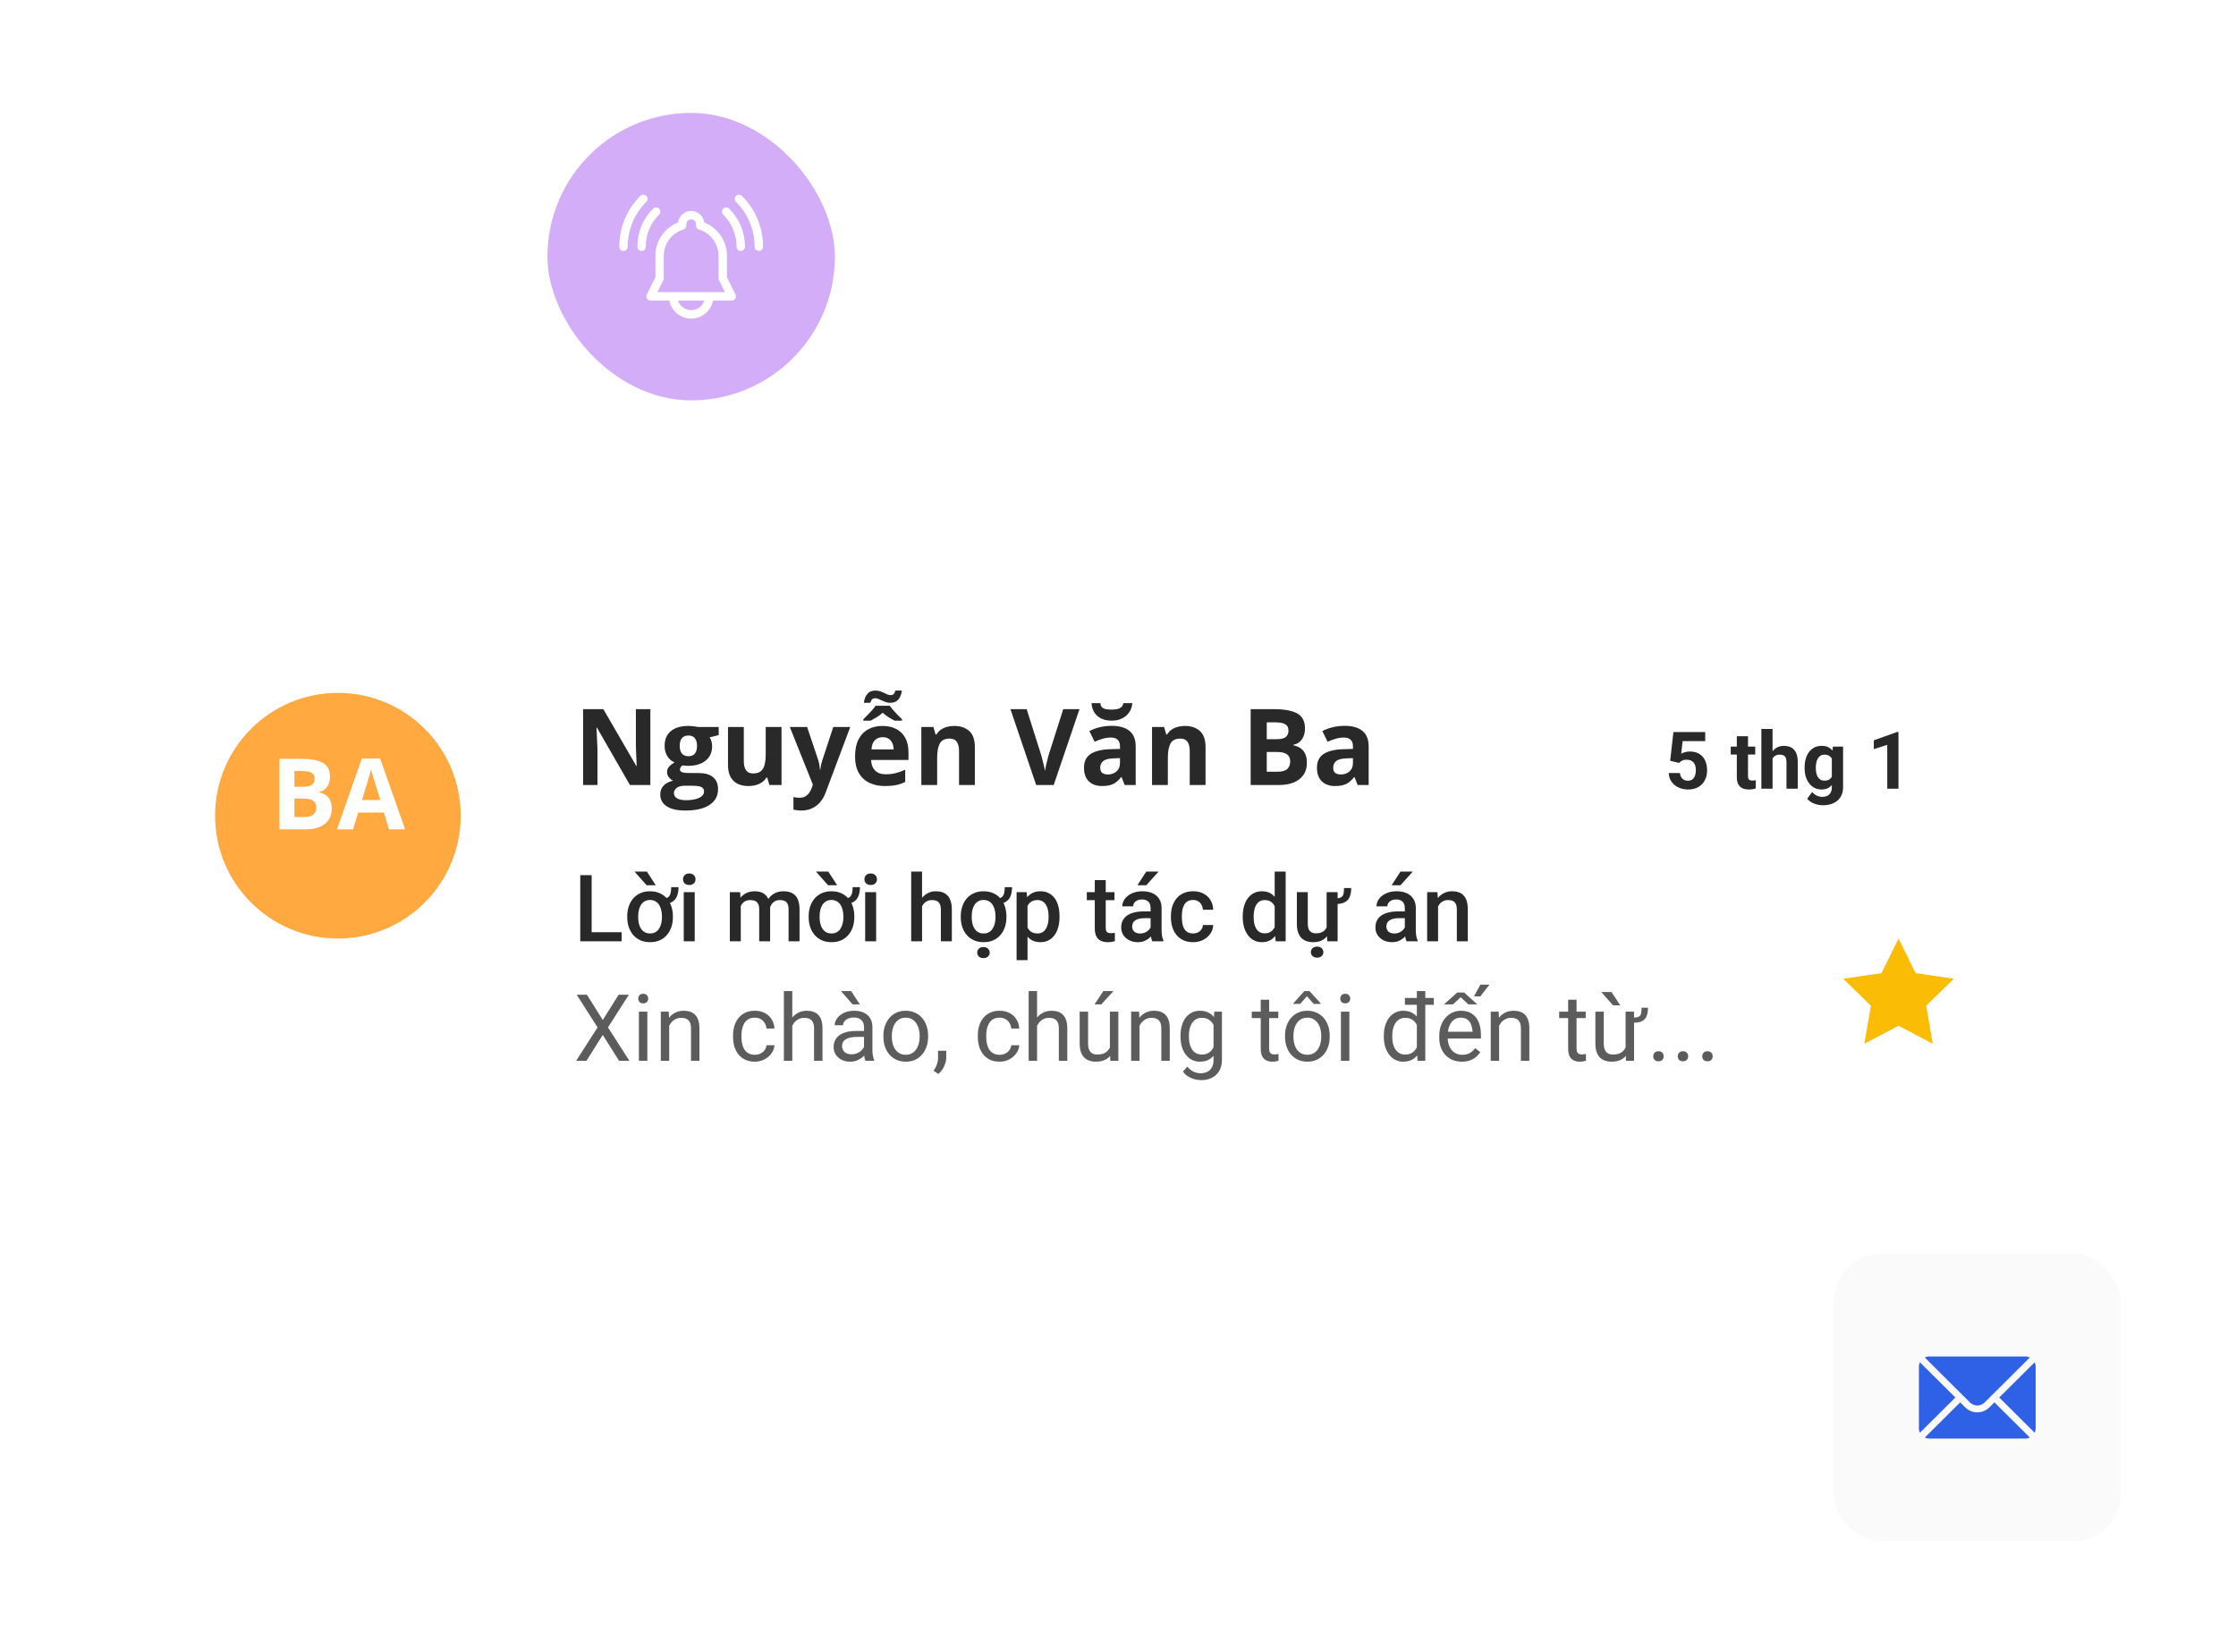<svg width="226" height="167" viewBox="0 0 226 167" fill="none" xmlns="http://www.w3.org/2000/svg">
<g filter="url(#filter0_d_467_46052)">
<rect x="11" y="49.546" width="203.378" height="60.832" rx="7.544" fill="white" shape-rendering="crispEdges"/>
<path d="M65.734 70.262H63.669L60.335 64.464H60.287C60.301 64.705 60.314 64.948 60.324 65.193C60.335 65.438 60.345 65.682 60.356 65.927C60.366 66.168 60.377 66.411 60.387 66.655V70.262H58.935V62.598H60.985L64.313 68.338H64.35C64.343 68.1 64.334 67.865 64.324 67.63C64.313 67.396 64.303 67.162 64.292 66.928C64.285 66.694 64.278 66.46 64.271 66.225V62.598H65.734V70.262ZM69.257 72.841C68.439 72.841 67.813 72.698 67.38 72.411C66.95 72.128 66.735 71.73 66.735 71.216C66.735 70.863 66.845 70.568 67.065 70.33C67.285 70.092 67.609 69.923 68.035 69.822C67.871 69.752 67.728 69.638 67.605 69.481C67.483 69.32 67.422 69.15 67.422 68.972C67.422 68.749 67.486 68.563 67.616 68.417C67.745 68.266 67.932 68.12 68.177 67.976C67.869 67.844 67.624 67.63 67.443 67.337C67.264 67.043 67.175 66.697 67.175 66.299C67.175 65.873 67.268 65.511 67.453 65.214C67.642 64.913 67.915 64.684 68.271 64.527C68.631 64.37 69.068 64.291 69.582 64.291C69.69 64.291 69.816 64.298 69.959 64.312C70.102 64.326 70.233 64.342 70.352 64.359C70.474 64.377 70.556 64.391 70.598 64.401H72.643V65.214L71.725 65.45C71.809 65.579 71.872 65.717 71.914 65.864C71.956 66.011 71.977 66.166 71.977 66.33C71.977 66.959 71.757 67.45 71.317 67.803C70.88 68.153 70.272 68.328 69.492 68.328C69.307 68.317 69.132 68.303 68.968 68.286C68.888 68.349 68.827 68.415 68.785 68.485C68.743 68.555 68.722 68.628 68.722 68.705C68.722 68.782 68.753 68.847 68.816 68.899C68.883 68.948 68.98 68.986 69.11 69.014C69.243 69.039 69.407 69.051 69.603 69.051H70.598C71.241 69.051 71.731 69.189 72.066 69.465C72.405 69.741 72.575 70.147 72.575 70.681C72.575 71.366 72.288 71.897 71.715 72.275C71.145 72.652 70.326 72.841 69.257 72.841ZM69.325 71.798C69.706 71.798 70.032 71.761 70.305 71.688C70.581 71.618 70.792 71.516 70.939 71.384C71.086 71.254 71.159 71.099 71.159 70.917C71.159 70.77 71.116 70.653 71.028 70.566C70.944 70.482 70.815 70.423 70.64 70.388C70.469 70.353 70.249 70.335 69.98 70.335H69.152C68.956 70.335 68.779 70.367 68.622 70.43C68.468 70.493 68.346 70.58 68.255 70.692C68.164 70.807 68.119 70.94 68.119 71.09C68.119 71.31 68.224 71.483 68.433 71.609C68.647 71.735 68.944 71.798 69.325 71.798ZM69.582 67.353C69.882 67.353 70.102 67.26 70.242 67.075C70.382 66.889 70.452 66.638 70.452 66.32C70.452 65.967 70.378 65.703 70.231 65.528C70.088 65.35 69.871 65.261 69.582 65.261C69.288 65.261 69.068 65.35 68.921 65.528C68.774 65.703 68.701 65.967 68.701 66.32C68.701 66.638 68.772 66.889 68.916 67.075C69.062 67.26 69.284 67.353 69.582 67.353ZM78.991 64.401V70.262H77.764L77.549 69.512H77.465C77.34 69.711 77.182 69.874 76.994 70C76.805 70.126 76.597 70.218 76.37 70.278C76.143 70.337 75.907 70.367 75.662 70.367C75.243 70.367 74.878 70.293 74.567 70.147C74.256 69.996 74.013 69.764 73.838 69.449C73.667 69.135 73.581 68.726 73.581 68.223V64.401H75.18V67.824C75.18 68.244 75.255 68.56 75.405 68.773C75.556 68.986 75.795 69.093 76.124 69.093C76.448 69.093 76.704 69.019 76.889 68.873C77.074 68.722 77.203 68.504 77.277 68.218C77.354 67.927 77.392 67.574 77.392 67.159V64.401H78.991ZM79.83 64.401H81.58L82.686 67.698C82.721 67.803 82.751 67.91 82.776 68.018C82.8 68.127 82.821 68.238 82.838 68.354C82.856 68.469 82.87 68.59 82.88 68.716H82.912C82.933 68.527 82.961 68.35 82.996 68.186C83.034 68.022 83.081 67.859 83.137 67.698L84.222 64.401H85.936L83.457 71.011C83.307 71.417 83.111 71.754 82.87 72.023C82.629 72.296 82.351 72.5 82.036 72.636C81.725 72.773 81.383 72.841 81.009 72.841C80.827 72.841 80.67 72.83 80.537 72.809C80.404 72.792 80.291 72.773 80.197 72.752V71.483C80.27 71.501 80.362 71.516 80.474 71.53C80.586 71.544 80.703 71.551 80.826 71.551C81.049 71.551 81.241 71.504 81.402 71.41C81.563 71.316 81.698 71.188 81.806 71.027C81.914 70.87 82 70.697 82.063 70.508L82.157 70.22L79.83 64.401ZM89.197 64.291C89.739 64.291 90.205 64.396 90.597 64.606C90.988 64.812 91.29 65.112 91.504 65.507C91.717 65.902 91.823 66.385 91.823 66.954V67.73H88.044C88.061 68.181 88.196 68.535 88.447 68.794C88.703 69.049 89.055 69.177 89.506 69.177C89.88 69.177 90.223 69.138 90.534 69.061C90.845 68.984 91.165 68.869 91.493 68.716V69.953C91.203 70.096 90.899 70.201 90.581 70.267C90.266 70.334 89.884 70.367 89.433 70.367C88.846 70.367 88.325 70.258 87.871 70.042C87.42 69.825 87.065 69.495 86.807 69.051C86.552 68.607 86.424 68.048 86.424 67.374C86.424 66.689 86.539 66.119 86.77 65.665C87.004 65.207 87.329 64.864 87.745 64.637C88.161 64.406 88.645 64.291 89.197 64.291ZM89.207 65.429C88.897 65.429 88.638 65.528 88.432 65.728C88.229 65.927 88.112 66.24 88.081 66.666H90.324C90.32 66.428 90.277 66.217 90.193 66.032C90.113 65.846 89.99 65.7 89.826 65.591C89.665 65.483 89.459 65.429 89.207 65.429ZM89.936 62.252C90.048 62.413 90.172 62.572 90.308 62.729C90.448 62.886 90.591 63.04 90.738 63.19C90.888 63.337 91.033 63.479 91.173 63.615V63.757H90.429C90.216 63.648 90.006 63.531 89.8 63.405C89.597 63.276 89.403 63.127 89.218 62.96C89.029 63.127 88.83 63.276 88.62 63.405C88.414 63.531 88.208 63.648 88.002 63.757H87.263V63.615C87.392 63.486 87.53 63.348 87.677 63.201C87.827 63.051 87.974 62.895 88.117 62.734C88.26 62.574 88.388 62.413 88.5 62.252H89.936ZM91.152 60.716C91.128 60.947 91.07 61.157 90.979 61.345C90.892 61.53 90.766 61.679 90.602 61.791C90.438 61.899 90.23 61.953 89.978 61.953C89.824 61.953 89.677 61.931 89.538 61.885C89.398 61.836 89.265 61.782 89.139 61.723C89.017 61.663 88.9 61.611 88.788 61.565C88.68 61.517 88.577 61.492 88.479 61.492C88.329 61.492 88.217 61.529 88.143 61.602C88.073 61.672 88.016 61.789 87.97 61.953H87.315C87.35 61.604 87.462 61.31 87.651 61.073C87.843 60.835 88.119 60.716 88.479 60.716C88.65 60.716 88.807 60.741 88.951 60.79C89.094 60.835 89.225 60.887 89.344 60.947C89.466 61.006 89.581 61.06 89.69 61.109C89.798 61.155 89.905 61.178 90.01 61.178C90.156 61.178 90.265 61.139 90.335 61.062C90.408 60.982 90.462 60.866 90.497 60.716H91.152ZM96.452 64.291C97.078 64.291 97.581 64.463 97.962 64.805C98.343 65.144 98.533 65.689 98.533 66.44V70.262H96.934V66.839C96.934 66.419 96.857 66.103 96.704 65.89C96.553 65.677 96.316 65.57 95.991 65.57C95.501 65.57 95.168 65.736 94.989 66.068C94.811 66.4 94.722 66.879 94.722 67.505V70.262H93.123V64.401H94.345L94.56 65.151H94.649C94.775 64.948 94.93 64.784 95.115 64.658C95.304 64.532 95.512 64.44 95.739 64.38C95.97 64.321 96.207 64.291 96.452 64.291ZM109.106 62.598L106.501 70.262H104.729L102.129 62.598H103.77L105.211 67.159C105.236 67.236 105.276 67.38 105.332 67.594C105.388 67.803 105.444 68.027 105.5 68.265C105.559 68.499 105.599 68.693 105.62 68.847C105.641 68.693 105.678 68.499 105.73 68.265C105.786 68.031 105.84 67.809 105.893 67.599C105.949 67.386 105.989 67.239 106.013 67.159L107.465 62.598H109.106ZM112.351 64.281C113.137 64.281 113.74 64.452 114.159 64.794C114.579 65.137 114.788 65.658 114.788 66.357V70.262H113.672L113.363 69.465H113.321C113.153 69.675 112.982 69.846 112.807 69.979C112.632 70.112 112.431 70.209 112.204 70.272C111.977 70.335 111.701 70.367 111.376 70.367C111.03 70.367 110.719 70.3 110.443 70.168C110.17 70.035 109.955 69.832 109.798 69.559C109.641 69.283 109.562 68.934 109.562 68.511C109.562 67.889 109.781 67.431 110.217 67.138C110.654 66.841 111.309 66.676 112.183 66.645L113.2 66.613V66.357C113.2 66.049 113.12 65.824 112.959 65.68C112.798 65.537 112.575 65.465 112.288 65.465C112.005 65.465 111.727 65.506 111.454 65.586C111.182 65.666 110.909 65.768 110.637 65.89L110.107 64.81C110.418 64.646 110.766 64.517 111.15 64.422C111.538 64.328 111.938 64.281 112.351 64.281ZM113.2 67.546L112.582 67.567C112.064 67.581 111.704 67.674 111.502 67.845C111.302 68.016 111.203 68.242 111.203 68.522C111.203 68.766 111.275 68.941 111.418 69.046C111.561 69.147 111.748 69.198 111.979 69.198C112.321 69.198 112.609 69.096 112.844 68.894C113.081 68.691 113.2 68.403 113.2 68.029V67.546ZM114.448 61.985C114.423 62.331 114.32 62.638 114.138 62.907C113.96 63.173 113.719 63.381 113.415 63.531C113.114 63.681 112.765 63.757 112.367 63.757C111.752 63.757 111.264 63.596 110.904 63.274C110.548 62.953 110.355 62.523 110.327 61.985H111.219C111.236 62.184 111.297 62.331 111.402 62.425C111.51 62.516 111.648 62.575 111.816 62.603C111.987 62.628 112.174 62.64 112.377 62.64C112.545 62.64 112.714 62.624 112.886 62.593C113.057 62.561 113.202 62.498 113.321 62.404C113.443 62.31 113.515 62.17 113.536 61.985H114.448ZM119.768 64.291C120.394 64.291 120.897 64.463 121.278 64.805C121.659 65.144 121.849 65.689 121.849 66.44V70.262H120.251V66.839C120.251 66.419 120.174 66.103 120.02 65.89C119.87 65.677 119.632 65.57 119.307 65.57C118.818 65.57 118.484 65.736 118.306 66.068C118.128 66.4 118.038 66.879 118.038 67.505V70.262H116.44V64.401H117.661L117.876 65.151H117.965C118.091 64.948 118.246 64.784 118.432 64.658C118.62 64.532 118.828 64.44 119.055 64.38C119.286 64.321 119.524 64.291 119.768 64.291ZM126.41 62.598H128.795C129.815 62.598 130.588 62.741 131.112 63.028C131.636 63.315 131.898 63.818 131.898 64.538C131.898 64.828 131.851 65.09 131.757 65.324C131.666 65.558 131.533 65.75 131.358 65.9C131.184 66.051 130.97 66.149 130.719 66.194V66.246C130.974 66.299 131.205 66.39 131.411 66.519C131.617 66.645 131.781 66.83 131.903 67.075C132.029 67.316 132.092 67.637 132.092 68.039C132.092 68.504 131.979 68.902 131.751 69.234C131.524 69.566 131.199 69.822 130.776 70C130.357 70.174 129.857 70.262 129.277 70.262H126.41V62.598ZM128.035 65.633H128.978C129.45 65.633 129.777 65.56 129.959 65.413C130.14 65.263 130.231 65.043 130.231 64.752C130.231 64.459 130.123 64.249 129.906 64.124C129.693 63.994 129.354 63.929 128.889 63.929H128.035V65.633ZM128.035 66.923V68.92H129.094C129.583 68.92 129.924 68.826 130.116 68.637C130.308 68.448 130.404 68.195 130.404 67.877C130.404 67.688 130.362 67.522 130.278 67.379C130.195 67.236 130.053 67.124 129.854 67.043C129.658 66.963 129.387 66.923 129.041 66.923H128.035ZM135.898 64.281C136.684 64.281 137.287 64.452 137.706 64.794C138.126 65.137 138.335 65.658 138.335 66.357V70.262H137.219L136.91 69.465H136.868C136.7 69.675 136.529 69.846 136.354 69.979C136.179 70.112 135.978 70.209 135.751 70.272C135.524 70.335 135.248 70.367 134.923 70.367C134.577 70.367 134.266 70.3 133.99 70.168C133.717 70.035 133.502 69.832 133.345 69.559C133.188 69.283 133.109 68.934 133.109 68.511C133.109 67.889 133.328 67.431 133.764 67.138C134.201 66.841 134.856 66.676 135.73 66.645L136.747 66.613V66.357C136.747 66.049 136.667 65.824 136.506 65.68C136.345 65.537 136.122 65.465 135.835 65.465C135.552 65.465 135.274 65.506 135.002 65.586C134.729 65.666 134.456 65.768 134.184 65.89L133.654 64.81C133.965 64.646 134.313 64.517 134.697 64.422C135.085 64.328 135.486 64.281 135.898 64.281ZM136.747 67.546L136.129 67.567C135.611 67.581 135.251 67.674 135.049 67.845C134.849 68.016 134.75 68.242 134.75 68.522C134.75 68.766 134.822 68.941 134.965 69.046C135.108 69.147 135.295 69.198 135.526 69.198C135.868 69.198 136.156 69.096 136.391 68.894C136.628 68.691 136.747 68.403 136.747 68.029V67.546Z" fill="#292929"/>
<path d="M62.832 85.143V86.055H59.48V85.143H62.832ZM59.801 79.377V86.055H58.649V79.377H59.801ZM67.841 80.588H68.58C68.58 80.94 68.528 81.242 68.424 81.496C68.323 81.75 68.158 81.944 67.928 82.079C67.702 82.213 67.401 82.281 67.025 82.281V81.735C67.254 81.735 67.427 81.687 67.543 81.593C67.659 81.498 67.737 81.365 67.777 81.194C67.82 81.022 67.841 80.82 67.841 80.588ZM63.397 83.629V83.523C63.397 83.166 63.449 82.834 63.553 82.528C63.657 82.219 63.806 81.952 64.002 81.725C64.201 81.496 64.442 81.319 64.727 81.194C65.014 81.065 65.338 81.001 65.699 81.001C66.063 81.001 66.389 81.065 66.676 81.194C66.963 81.319 67.205 81.496 67.401 81.725C67.6 81.952 67.751 82.219 67.855 82.528C67.959 82.834 68.011 83.166 68.011 83.523V83.629C68.011 83.987 67.959 84.319 67.855 84.624C67.751 84.93 67.6 85.198 67.401 85.427C67.205 85.653 66.965 85.831 66.681 85.959C66.396 86.085 66.072 86.147 65.708 86.147C65.344 86.147 65.019 86.085 64.731 85.959C64.447 85.831 64.205 85.653 64.007 85.427C63.808 85.198 63.657 84.93 63.553 84.624C63.449 84.319 63.397 83.987 63.397 83.629ZM64.502 83.523V83.629C64.502 83.852 64.525 84.063 64.571 84.262C64.617 84.461 64.689 84.635 64.786 84.785C64.887 84.935 65.013 85.052 65.162 85.138C65.315 85.224 65.497 85.266 65.708 85.266C65.916 85.266 66.095 85.224 66.245 85.138C66.395 85.052 66.517 84.935 66.612 84.785C66.71 84.635 66.783 84.461 66.832 84.262C66.881 84.063 66.905 83.852 66.905 83.629V83.523C66.905 83.303 66.881 83.095 66.832 82.9C66.786 82.701 66.714 82.525 66.617 82.372C66.519 82.219 66.393 82.1 66.24 82.014C66.091 81.926 65.91 81.882 65.699 81.882C65.491 81.882 65.312 81.926 65.162 82.014C65.013 82.1 64.887 82.219 64.786 82.372C64.689 82.525 64.617 82.701 64.571 82.9C64.525 83.095 64.502 83.303 64.502 83.523ZM65.383 79.01L66.277 80.391H65.355L64.13 79.01H65.383ZM70.217 81.093V86.055H69.107V81.093H70.217ZM69.034 79.79C69.034 79.622 69.089 79.483 69.199 79.373C69.312 79.259 69.468 79.203 69.667 79.203C69.862 79.203 70.017 79.259 70.13 79.373C70.243 79.483 70.3 79.622 70.3 79.79C70.3 79.955 70.243 80.093 70.13 80.203C70.017 80.313 69.862 80.368 69.667 80.368C69.468 80.368 69.312 80.313 69.199 80.203C69.089 80.093 69.034 79.955 69.034 79.79ZM74.873 82.102V86.055H73.767V81.093H74.808L74.873 82.102ZM74.694 83.391L74.318 83.386C74.318 83.043 74.36 82.727 74.446 82.436C74.532 82.146 74.657 81.894 74.822 81.68C74.987 81.463 75.192 81.296 75.437 81.18C75.684 81.06 75.97 81.001 76.294 81.001C76.521 81.001 76.727 81.034 76.914 81.102C77.103 81.166 77.267 81.268 77.404 81.409C77.545 81.55 77.652 81.73 77.726 81.95C77.802 82.17 77.84 82.436 77.84 82.748V86.055H76.735V82.845C76.735 82.603 76.698 82.413 76.625 82.276C76.554 82.138 76.452 82.04 76.317 81.982C76.186 81.921 76.028 81.891 75.845 81.891C75.637 81.891 75.46 81.93 75.313 82.01C75.169 82.089 75.052 82.198 74.96 82.336C74.868 82.473 74.801 82.632 74.758 82.813C74.715 82.993 74.694 83.186 74.694 83.391ZM77.771 83.097L77.253 83.212C77.253 82.912 77.294 82.629 77.377 82.363C77.463 82.094 77.586 81.859 77.749 81.657C77.914 81.452 78.117 81.291 78.359 81.175C78.6 81.059 78.877 81.001 79.189 81.001C79.442 81.001 79.669 81.036 79.868 81.106C80.069 81.174 80.241 81.281 80.381 81.427C80.522 81.574 80.629 81.765 80.702 82.001C80.776 82.233 80.812 82.514 80.812 82.845V86.055H79.703V82.84C79.703 82.589 79.666 82.395 79.592 82.258C79.522 82.12 79.421 82.025 79.29 81.973C79.158 81.918 79.001 81.891 78.817 81.891C78.646 81.891 78.495 81.923 78.363 81.987C78.235 82.048 78.126 82.135 78.037 82.248C77.949 82.359 77.882 82.485 77.836 82.629C77.793 82.773 77.771 82.929 77.771 83.097ZM86.179 80.588H86.917C86.917 80.94 86.865 81.242 86.761 81.496C86.66 81.75 86.495 81.944 86.266 82.079C86.04 82.213 85.739 82.281 85.362 82.281V81.735C85.592 81.735 85.765 81.687 85.881 81.593C85.997 81.498 86.075 81.365 86.115 81.194C86.157 81.022 86.179 80.82 86.179 80.588ZM81.734 83.629V83.523C81.734 83.166 81.786 82.834 81.89 82.528C81.994 82.219 82.144 81.952 82.34 81.725C82.539 81.496 82.78 81.319 83.064 81.194C83.352 81.065 83.676 81.001 84.037 81.001C84.401 81.001 84.727 81.065 85.014 81.194C85.301 81.319 85.543 81.496 85.739 81.725C85.937 81.952 86.089 82.219 86.193 82.528C86.297 82.834 86.349 83.166 86.349 83.523V83.629C86.349 83.987 86.297 84.319 86.193 84.624C86.089 84.93 85.937 85.198 85.739 85.427C85.543 85.653 85.303 85.831 85.019 85.959C84.734 86.085 84.41 86.147 84.046 86.147C83.682 86.147 83.357 86.085 83.069 85.959C82.785 85.831 82.543 85.653 82.344 85.427C82.146 85.198 81.994 84.93 81.89 84.624C81.786 84.319 81.734 83.987 81.734 83.629ZM82.84 83.523V83.629C82.84 83.852 82.863 84.063 82.909 84.262C82.954 84.461 83.026 84.635 83.124 84.785C83.225 84.935 83.35 85.052 83.5 85.138C83.653 85.224 83.835 85.266 84.046 85.266C84.254 85.266 84.433 85.224 84.583 85.138C84.733 85.052 84.855 84.935 84.95 84.785C85.047 84.635 85.121 84.461 85.17 84.262C85.219 84.063 85.243 83.852 85.243 83.629V83.523C85.243 83.303 85.219 83.095 85.17 82.9C85.124 82.701 85.052 82.525 84.954 82.372C84.856 82.219 84.731 82.1 84.578 82.014C84.428 81.926 84.248 81.882 84.037 81.882C83.829 81.882 83.65 81.926 83.5 82.014C83.35 82.1 83.225 82.219 83.124 82.372C83.026 82.525 82.954 82.701 82.909 82.9C82.863 83.095 82.84 83.303 82.84 83.523ZM83.72 79.01L84.615 80.391H83.693L82.468 79.01H83.72ZM88.555 81.093V86.055H87.445V81.093H88.555ZM87.371 79.79C87.371 79.622 87.427 79.483 87.537 79.373C87.65 79.259 87.806 79.203 88.004 79.203C88.2 79.203 88.355 79.259 88.468 79.373C88.581 79.483 88.637 79.622 88.637 79.79C88.637 79.955 88.581 80.093 88.468 80.203C88.355 80.313 88.2 80.368 88.004 80.368C87.806 80.368 87.65 80.313 87.537 80.203C87.427 80.093 87.371 79.955 87.371 79.79ZM93.197 79.01V86.055H92.096V79.01H93.197ZM93.004 83.391L92.646 83.386C92.649 83.043 92.697 82.727 92.788 82.436C92.883 82.146 93.015 81.894 93.183 81.68C93.354 81.463 93.559 81.296 93.797 81.18C94.036 81.06 94.3 81.001 94.591 81.001C94.836 81.001 95.056 81.034 95.251 81.102C95.45 81.169 95.621 81.278 95.765 81.427C95.909 81.574 96.017 81.767 96.091 82.005C96.167 82.241 96.206 82.528 96.206 82.868V86.055H95.096V82.858C95.096 82.62 95.06 82.43 94.99 82.29C94.923 82.149 94.823 82.048 94.692 81.987C94.56 81.923 94.4 81.891 94.21 81.891C94.012 81.891 93.836 81.93 93.683 82.01C93.533 82.089 93.408 82.198 93.307 82.336C93.206 82.473 93.129 82.632 93.077 82.813C93.028 82.993 93.004 83.186 93.004 83.391ZM101.554 80.588H102.292C102.292 80.94 102.24 81.242 102.136 81.496C102.035 81.75 101.87 81.944 101.641 82.079C101.415 82.213 101.113 82.281 100.737 82.281V81.735C100.967 81.735 101.139 81.687 101.256 81.593C101.372 81.498 101.45 81.365 101.489 81.194C101.532 81.022 101.554 80.82 101.554 80.588ZM97.109 83.629V83.523C97.109 83.166 97.161 82.834 97.265 82.528C97.369 82.219 97.519 81.952 97.715 81.725C97.913 81.496 98.155 81.319 98.439 81.194C98.727 81.065 99.051 81.001 99.412 81.001C99.776 81.001 100.101 81.065 100.389 81.194C100.676 81.319 100.918 81.496 101.113 81.725C101.312 81.952 101.463 82.219 101.567 82.528C101.671 82.834 101.723 83.166 101.723 83.523V83.629C101.723 83.987 101.671 84.319 101.567 84.624C101.463 84.93 101.312 85.198 101.113 85.427C100.918 85.653 100.678 85.831 100.393 85.959C100.109 86.085 99.785 86.147 99.421 86.147C99.057 86.147 98.731 86.085 98.444 85.959C98.159 85.831 97.918 85.653 97.719 85.427C97.52 85.198 97.369 84.93 97.265 84.624C97.161 84.319 97.109 83.987 97.109 83.629ZM98.215 83.523V83.629C98.215 83.852 98.237 84.063 98.283 84.262C98.329 84.461 98.401 84.635 98.499 84.785C98.6 84.935 98.725 85.052 98.875 85.138C99.028 85.224 99.21 85.266 99.421 85.266C99.629 85.266 99.808 85.224 99.957 85.138C100.107 85.052 100.23 84.935 100.324 84.785C100.422 84.635 100.496 84.461 100.545 84.262C100.594 84.063 100.618 83.852 100.618 83.629V83.523C100.618 83.303 100.594 83.095 100.545 82.9C100.499 82.701 100.427 82.525 100.329 82.372C100.231 82.219 100.106 82.1 99.953 82.014C99.803 81.926 99.623 81.882 99.412 81.882C99.204 81.882 99.025 81.926 98.875 82.014C98.725 82.1 98.6 82.219 98.499 82.372C98.401 82.525 98.329 82.701 98.283 82.9C98.237 83.095 98.215 83.303 98.215 83.523ZM98.769 87.202C98.769 87.043 98.825 86.91 98.935 86.803C99.048 86.696 99.202 86.642 99.398 86.642C99.594 86.642 99.748 86.696 99.861 86.803C99.974 86.91 100.031 87.043 100.031 87.202C100.031 87.358 99.974 87.49 99.861 87.597C99.748 87.704 99.594 87.757 99.398 87.757C99.202 87.757 99.048 87.704 98.935 87.597C98.825 87.49 98.769 87.358 98.769 87.202ZM103.856 82.047V87.963H102.751V81.093H103.769L103.856 82.047ZM107.09 83.528V83.624C107.09 83.985 107.047 84.32 106.961 84.629C106.879 84.935 106.755 85.202 106.59 85.432C106.428 85.658 106.228 85.834 105.989 85.959C105.751 86.085 105.475 86.147 105.163 86.147C104.855 86.147 104.584 86.091 104.352 85.977C104.122 85.861 103.928 85.698 103.769 85.487C103.61 85.276 103.482 85.028 103.384 84.744C103.289 84.456 103.222 84.141 103.182 83.799V83.427C103.222 83.063 103.289 82.733 103.384 82.436C103.482 82.14 103.61 81.885 103.769 81.671C103.928 81.456 104.122 81.291 104.352 81.175C104.581 81.059 104.848 81.001 105.154 81.001C105.466 81.001 105.743 81.062 105.984 81.184C106.226 81.303 106.429 81.475 106.595 81.698C106.76 81.918 106.883 82.184 106.966 82.496C107.049 82.805 107.09 83.149 107.09 83.528ZM105.984 83.624V83.528C105.984 83.299 105.963 83.086 105.92 82.891C105.877 82.692 105.81 82.517 105.718 82.368C105.627 82.218 105.509 82.102 105.365 82.019C105.225 81.933 105.055 81.891 104.856 81.891C104.66 81.891 104.492 81.924 104.352 81.992C104.211 82.056 104.093 82.146 103.998 82.262C103.904 82.378 103.83 82.514 103.778 82.67C103.726 82.823 103.69 82.99 103.668 83.17V84.06C103.705 84.28 103.768 84.482 103.856 84.666C103.945 84.849 104.07 84.996 104.232 85.106C104.397 85.213 104.608 85.266 104.865 85.266C105.064 85.266 105.234 85.224 105.374 85.138C105.515 85.052 105.63 84.935 105.718 84.785C105.81 84.632 105.877 84.456 105.92 84.257C105.963 84.059 105.984 83.848 105.984 83.624ZM112.644 81.093V81.9H109.847V81.093H112.644ZM110.654 79.877H111.759V84.684C111.759 84.837 111.781 84.955 111.823 85.037C111.869 85.117 111.932 85.17 112.011 85.198C112.091 85.225 112.184 85.239 112.291 85.239C112.368 85.239 112.441 85.234 112.511 85.225C112.582 85.216 112.638 85.207 112.681 85.198L112.686 86.042C112.594 86.069 112.487 86.094 112.365 86.115C112.245 86.136 112.108 86.147 111.952 86.147C111.698 86.147 111.473 86.103 111.278 86.014C111.082 85.922 110.929 85.774 110.819 85.569C110.709 85.364 110.654 85.092 110.654 84.753V79.877ZM116.295 85.06V82.693C116.295 82.516 116.263 82.363 116.199 82.235C116.135 82.106 116.037 82.007 115.906 81.936C115.777 81.866 115.615 81.831 115.419 81.831C115.239 81.831 115.083 81.862 114.952 81.923C114.82 81.984 114.718 82.067 114.644 82.17C114.571 82.274 114.534 82.392 114.534 82.524H113.433C113.433 82.328 113.481 82.138 113.576 81.955C113.67 81.771 113.808 81.608 113.988 81.464C114.169 81.32 114.384 81.207 114.635 81.125C114.886 81.042 115.167 81.001 115.479 81.001C115.852 81.001 116.182 81.064 116.47 81.189C116.76 81.314 116.988 81.504 117.153 81.758C117.321 82.008 117.405 82.323 117.405 82.703V84.909C117.405 85.135 117.421 85.338 117.451 85.519C117.485 85.696 117.532 85.85 117.594 85.982V86.055H116.461C116.409 85.936 116.367 85.785 116.337 85.601C116.309 85.415 116.295 85.234 116.295 85.06ZM116.456 83.037L116.465 83.721H115.672C115.467 83.721 115.286 83.741 115.13 83.78C114.974 83.817 114.845 83.872 114.741 83.945C114.637 84.019 114.559 84.108 114.507 84.212C114.455 84.316 114.429 84.433 114.429 84.565C114.429 84.696 114.459 84.817 114.52 84.927C114.582 85.034 114.67 85.118 114.786 85.179C114.906 85.24 115.049 85.271 115.218 85.271C115.444 85.271 115.641 85.225 115.809 85.133C115.981 85.039 116.115 84.924 116.213 84.79C116.311 84.652 116.363 84.522 116.369 84.4L116.727 84.89C116.69 85.016 116.627 85.15 116.539 85.294C116.45 85.438 116.334 85.575 116.19 85.707C116.049 85.835 115.88 85.941 115.681 86.023C115.485 86.106 115.259 86.147 115.002 86.147C114.678 86.147 114.389 86.083 114.135 85.954C113.881 85.823 113.683 85.647 113.539 85.427C113.395 85.204 113.323 84.951 113.323 84.67C113.323 84.407 113.372 84.175 113.47 83.973C113.571 83.768 113.718 83.597 113.91 83.459C114.106 83.322 114.345 83.218 114.626 83.147C114.907 83.074 115.228 83.037 115.589 83.037H116.456ZM114.965 80.391L115.86 79.01H117.107L115.86 80.391H114.965ZM120.589 85.266C120.769 85.266 120.931 85.231 121.075 85.161C121.222 85.088 121.339 84.987 121.428 84.858C121.52 84.73 121.57 84.582 121.579 84.413H122.621C122.614 84.734 122.52 85.026 122.336 85.289C122.153 85.552 121.91 85.762 121.607 85.918C121.304 86.071 120.969 86.147 120.602 86.147C120.223 86.147 119.893 86.083 119.612 85.954C119.33 85.823 119.096 85.643 118.91 85.413C118.723 85.184 118.583 84.919 118.488 84.62C118.396 84.32 118.35 83.999 118.35 83.656V83.496C118.35 83.153 118.396 82.832 118.488 82.533C118.583 82.23 118.723 81.964 118.91 81.735C119.096 81.505 119.33 81.326 119.612 81.198C119.893 81.067 120.222 81.001 120.598 81.001C120.995 81.001 121.344 81.08 121.644 81.239C121.943 81.395 122.179 81.614 122.35 81.895C122.524 82.174 122.614 82.498 122.621 82.868H121.579C121.57 82.684 121.524 82.519 121.442 82.372C121.362 82.222 121.249 82.103 121.102 82.014C120.959 81.926 120.786 81.882 120.584 81.882C120.361 81.882 120.176 81.927 120.029 82.019C119.882 82.108 119.768 82.23 119.685 82.386C119.603 82.539 119.543 82.712 119.506 82.904C119.473 83.094 119.456 83.291 119.456 83.496V83.656C119.456 83.861 119.473 84.06 119.506 84.253C119.54 84.445 119.598 84.618 119.68 84.771C119.766 84.921 119.882 85.042 120.029 85.133C120.176 85.222 120.362 85.266 120.589 85.266ZM128.836 85.028V79.01H129.946V86.055H128.941L128.836 85.028ZM125.607 83.629V83.533C125.607 83.157 125.651 82.814 125.74 82.505C125.828 82.193 125.957 81.926 126.125 81.703C126.293 81.476 126.498 81.303 126.739 81.184C126.981 81.062 127.253 81.001 127.556 81.001C127.856 81.001 128.119 81.059 128.345 81.175C128.571 81.291 128.764 81.458 128.923 81.675C129.082 81.889 129.209 82.146 129.303 82.446C129.398 82.742 129.466 83.073 129.505 83.436V83.744C129.466 84.098 129.398 84.422 129.303 84.716C129.209 85.01 129.082 85.263 128.923 85.478C128.764 85.692 128.57 85.857 128.34 85.973C128.114 86.089 127.849 86.147 127.547 86.147C127.247 86.147 126.976 86.085 126.735 85.959C126.496 85.834 126.293 85.658 126.125 85.432C125.957 85.205 125.828 84.939 125.74 84.633C125.651 84.325 125.607 83.99 125.607 83.629ZM126.712 83.533V83.629C126.712 83.855 126.732 84.066 126.772 84.262C126.814 84.458 126.88 84.63 126.969 84.78C127.057 84.927 127.172 85.043 127.313 85.129C127.457 85.211 127.628 85.253 127.827 85.253C128.077 85.253 128.284 85.198 128.446 85.088C128.608 84.978 128.735 84.829 128.826 84.643C128.921 84.453 128.985 84.242 129.019 84.01V83.18C129.001 82.999 128.963 82.831 128.904 82.675C128.849 82.519 128.774 82.383 128.68 82.267C128.585 82.147 128.467 82.056 128.326 81.992C128.189 81.924 128.025 81.891 127.836 81.891C127.634 81.891 127.463 81.933 127.322 82.019C127.181 82.105 127.065 82.222 126.973 82.372C126.885 82.522 126.819 82.696 126.776 82.895C126.733 83.094 126.712 83.306 126.712 83.533ZM135.844 80.675H136.569C136.569 81.03 136.518 81.328 136.417 81.57C136.32 81.811 136.15 81.993 135.908 82.115C135.67 82.238 135.338 82.299 134.913 82.299L134.918 81.725C135.205 81.725 135.413 81.689 135.541 81.615C135.673 81.539 135.755 81.424 135.789 81.271C135.826 81.115 135.844 80.917 135.844 80.675ZM134.087 84.886V81.093H135.197V86.055H134.152L134.087 84.886ZM134.243 83.854L134.615 83.845C134.615 84.178 134.578 84.485 134.505 84.766C134.431 85.045 134.318 85.288 134.165 85.496C134.013 85.701 133.817 85.861 133.578 85.977C133.34 86.091 133.054 86.147 132.721 86.147C132.479 86.147 132.257 86.112 132.056 86.042C131.854 85.971 131.679 85.863 131.533 85.716C131.389 85.569 131.277 85.378 131.198 85.143C131.118 84.907 131.079 84.626 131.079 84.299V81.093H132.184V84.308C132.184 84.488 132.205 84.64 132.248 84.762C132.291 84.881 132.349 84.978 132.422 85.051C132.496 85.124 132.581 85.176 132.679 85.207C132.777 85.237 132.881 85.253 132.991 85.253C133.306 85.253 133.554 85.192 133.734 85.069C133.918 84.944 134.048 84.776 134.124 84.565C134.204 84.354 134.243 84.117 134.243 83.854ZM132.496 87.156C132.496 86.997 132.551 86.864 132.661 86.757C132.774 86.65 132.929 86.597 133.124 86.597C133.32 86.597 133.474 86.65 133.587 86.757C133.701 86.864 133.757 86.997 133.757 87.156C133.757 87.312 133.701 87.444 133.587 87.551C133.474 87.658 133.32 87.711 133.124 87.711C132.929 87.711 132.774 87.658 132.661 87.551C132.551 87.444 132.496 87.312 132.496 87.156ZM141.99 85.06V82.693C141.99 82.516 141.958 82.363 141.894 82.235C141.83 82.106 141.732 82.007 141.601 81.936C141.472 81.866 141.31 81.831 141.114 81.831C140.934 81.831 140.778 81.862 140.646 81.923C140.515 81.984 140.413 82.067 140.339 82.17C140.266 82.274 140.229 82.392 140.229 82.524H139.128C139.128 82.328 139.176 82.138 139.27 81.955C139.365 81.771 139.503 81.608 139.683 81.464C139.864 81.32 140.079 81.207 140.33 81.125C140.581 81.042 140.862 81.001 141.174 81.001C141.547 81.001 141.877 81.064 142.165 81.189C142.455 81.314 142.683 81.504 142.848 81.758C143.016 82.008 143.1 82.323 143.1 82.703V84.909C143.1 85.135 143.116 85.338 143.146 85.519C143.18 85.696 143.227 85.85 143.288 85.982V86.055H142.156C142.104 85.936 142.062 85.785 142.032 85.601C142.004 85.415 141.99 85.234 141.99 85.06ZM142.151 83.037L142.16 83.721H141.367C141.162 83.721 140.981 83.741 140.825 83.78C140.669 83.817 140.539 83.872 140.435 83.945C140.332 84.019 140.254 84.108 140.202 84.212C140.15 84.316 140.124 84.433 140.124 84.565C140.124 84.696 140.154 84.817 140.215 84.927C140.276 85.034 140.365 85.118 140.481 85.179C140.601 85.24 140.744 85.271 140.912 85.271C141.139 85.271 141.336 85.225 141.504 85.133C141.675 85.039 141.81 84.924 141.908 84.79C142.006 84.652 142.058 84.522 142.064 84.4L142.422 84.89C142.385 85.016 142.322 85.15 142.233 85.294C142.145 85.438 142.029 85.575 141.885 85.707C141.744 85.835 141.575 85.941 141.376 86.023C141.18 86.106 140.954 86.147 140.697 86.147C140.373 86.147 140.084 86.083 139.83 85.954C139.576 85.823 139.377 85.647 139.234 85.427C139.09 85.204 139.018 84.951 139.018 84.67C139.018 84.407 139.067 84.175 139.165 83.973C139.266 83.768 139.413 83.597 139.605 83.459C139.801 83.322 140.039 83.218 140.321 83.147C140.602 83.074 140.923 83.037 141.284 83.037H142.151ZM140.66 80.391L141.555 79.01H142.802L141.555 80.391H140.66ZM145.352 82.152V86.055H144.247V81.093H145.288L145.352 82.152ZM145.155 83.391L144.797 83.386C144.801 83.034 144.849 82.712 144.944 82.418C145.042 82.125 145.177 81.872 145.348 81.661C145.522 81.45 145.73 81.288 145.972 81.175C146.213 81.059 146.482 81.001 146.779 81.001C147.017 81.001 147.233 81.034 147.426 81.102C147.621 81.166 147.788 81.271 147.926 81.418C148.066 81.565 148.173 81.756 148.247 81.992C148.32 82.224 148.357 82.51 148.357 82.849V86.055H147.247V82.845C147.247 82.606 147.212 82.418 147.141 82.281C147.074 82.14 146.975 82.04 146.843 81.982C146.715 81.921 146.554 81.891 146.362 81.891C146.172 81.891 146.002 81.93 145.852 82.01C145.703 82.089 145.576 82.198 145.472 82.336C145.371 82.473 145.293 82.632 145.238 82.813C145.183 82.993 145.155 83.186 145.155 83.391Z" fill="#292929"/>
<path d="M59.319 91.455L60.924 94.014L62.53 91.455H63.562L61.452 94.762L63.612 98.133H62.571L60.924 95.523L59.278 98.133H58.236L60.397 94.762L58.287 91.455H59.319ZM65.428 93.17V98.133H64.575V93.17H65.428ZM64.511 91.854C64.511 91.716 64.552 91.6 64.635 91.505C64.721 91.411 64.846 91.363 65.011 91.363C65.173 91.363 65.297 91.411 65.383 91.505C65.471 91.6 65.516 91.716 65.516 91.854C65.516 91.985 65.471 92.099 65.383 92.193C65.297 92.285 65.173 92.331 65.011 92.331C64.846 92.331 64.721 92.285 64.635 92.193C64.552 92.099 64.511 91.985 64.511 91.854ZM67.639 94.23V98.133H66.791V93.17H67.594L67.639 94.23ZM67.438 95.464L67.084 95.45C67.087 95.111 67.138 94.797 67.236 94.51C67.334 94.219 67.471 93.967 67.648 93.753C67.826 93.539 68.037 93.374 68.281 93.257C68.529 93.138 68.803 93.079 69.103 93.079C69.347 93.079 69.567 93.112 69.763 93.18C69.959 93.244 70.125 93.348 70.263 93.491C70.404 93.635 70.511 93.822 70.584 94.051C70.657 94.277 70.694 94.554 70.694 94.881V98.133H69.841V94.872C69.841 94.612 69.803 94.404 69.726 94.248C69.65 94.089 69.538 93.975 69.391 93.904C69.245 93.831 69.064 93.794 68.85 93.794C68.639 93.794 68.447 93.838 68.272 93.927C68.101 94.016 67.953 94.138 67.827 94.294C67.705 94.45 67.609 94.629 67.538 94.831C67.471 95.029 67.438 95.24 67.438 95.464ZM76.299 97.528C76.501 97.528 76.687 97.487 76.859 97.404C77.03 97.321 77.171 97.208 77.281 97.064C77.391 96.918 77.453 96.751 77.469 96.564H78.276C78.261 96.858 78.161 97.132 77.978 97.386C77.797 97.636 77.56 97.84 77.267 97.996C76.973 98.148 76.651 98.225 76.299 98.225C75.926 98.225 75.6 98.159 75.322 98.028C75.047 97.896 74.818 97.716 74.634 97.487C74.454 97.257 74.318 96.994 74.226 96.698C74.137 96.398 74.093 96.081 74.093 95.748V95.555C74.093 95.222 74.137 94.907 74.226 94.611C74.318 94.311 74.454 94.046 74.634 93.817C74.818 93.588 75.047 93.407 75.322 93.276C75.6 93.144 75.926 93.079 76.299 93.079C76.687 93.079 77.027 93.158 77.317 93.317C77.608 93.473 77.836 93.687 78.001 93.959C78.169 94.228 78.261 94.534 78.276 94.877H77.469C77.453 94.672 77.395 94.487 77.294 94.322C77.197 94.156 77.062 94.025 76.891 93.927C76.723 93.826 76.525 93.776 76.299 93.776C76.039 93.776 75.82 93.828 75.643 93.932C75.469 94.033 75.33 94.17 75.226 94.345C75.125 94.516 75.052 94.707 75.006 94.918C74.963 95.126 74.941 95.338 74.941 95.555V95.748C74.941 95.965 74.963 96.179 75.006 96.39C75.048 96.601 75.12 96.792 75.221 96.964C75.325 97.135 75.464 97.272 75.639 97.376C75.816 97.477 76.036 97.528 76.299 97.528ZM80.079 91.088V98.133H79.23V91.088H80.079ZM79.877 95.464L79.524 95.45C79.527 95.111 79.577 94.797 79.675 94.51C79.773 94.219 79.91 93.967 80.088 93.753C80.265 93.539 80.476 93.374 80.721 93.257C80.968 93.138 81.242 93.079 81.542 93.079C81.786 93.079 82.007 93.112 82.202 93.18C82.398 93.244 82.565 93.348 82.702 93.491C82.843 93.635 82.95 93.822 83.023 94.051C83.097 94.277 83.133 94.554 83.133 94.881V98.133H82.28V94.872C82.28 94.612 82.242 94.404 82.165 94.248C82.089 94.089 81.978 93.975 81.831 93.904C81.684 93.831 81.504 93.794 81.29 93.794C81.079 93.794 80.886 93.838 80.712 93.927C80.54 94.016 80.392 94.138 80.267 94.294C80.144 94.45 80.048 94.629 79.978 94.831C79.91 95.029 79.877 95.24 79.877 95.464ZM87.33 97.285V94.73C87.33 94.534 87.29 94.364 87.211 94.221C87.135 94.074 87.018 93.961 86.862 93.881C86.706 93.802 86.514 93.762 86.284 93.762C86.07 93.762 85.882 93.799 85.72 93.872C85.561 93.945 85.436 94.042 85.344 94.161C85.255 94.28 85.211 94.409 85.211 94.546H84.363C84.363 94.369 84.408 94.193 84.5 94.019C84.592 93.845 84.723 93.687 84.895 93.546C85.069 93.403 85.277 93.29 85.518 93.207C85.763 93.121 86.035 93.079 86.335 93.079C86.696 93.079 87.014 93.14 87.289 93.262C87.567 93.384 87.784 93.569 87.94 93.817C88.099 94.062 88.179 94.369 88.179 94.739V97.051C88.179 97.216 88.192 97.392 88.22 97.578C88.251 97.765 88.295 97.925 88.353 98.06V98.133H87.468C87.425 98.035 87.391 97.905 87.367 97.743C87.342 97.578 87.33 97.425 87.33 97.285ZM87.477 95.124L87.486 95.721H86.628C86.387 95.721 86.171 95.74 85.982 95.78C85.792 95.817 85.633 95.874 85.505 95.95C85.376 96.026 85.278 96.123 85.211 96.239C85.144 96.352 85.11 96.485 85.11 96.638C85.11 96.794 85.145 96.936 85.216 97.064C85.286 97.193 85.391 97.295 85.532 97.372C85.676 97.445 85.852 97.482 86.06 97.482C86.32 97.482 86.549 97.427 86.748 97.317C86.946 97.207 87.104 97.072 87.22 96.913C87.339 96.754 87.404 96.6 87.413 96.45L87.775 96.858C87.754 96.987 87.696 97.129 87.601 97.285C87.506 97.441 87.379 97.59 87.22 97.734C87.064 97.875 86.878 97.993 86.66 98.087C86.447 98.179 86.205 98.225 85.936 98.225C85.6 98.225 85.304 98.159 85.051 98.028C84.8 97.896 84.604 97.72 84.463 97.5C84.326 97.277 84.257 97.028 84.257 96.753C84.257 96.487 84.309 96.253 84.413 96.051C84.517 95.846 84.667 95.676 84.862 95.542C85.058 95.404 85.294 95.3 85.569 95.23C85.844 95.159 86.151 95.124 86.491 95.124H87.477ZM86.023 91.088L86.908 92.436H86.179L84.996 91.088H86.023ZM89.289 95.707V95.601C89.289 95.244 89.341 94.912 89.445 94.606C89.549 94.297 89.698 94.03 89.894 93.803C90.09 93.574 90.327 93.397 90.605 93.271C90.883 93.143 91.195 93.079 91.541 93.079C91.889 93.079 92.203 93.143 92.481 93.271C92.762 93.397 93.001 93.574 93.197 93.803C93.395 94.03 93.547 94.297 93.651 94.606C93.755 94.912 93.807 95.244 93.807 95.601V95.707C93.807 96.065 93.755 96.396 93.651 96.702C93.547 97.008 93.395 97.275 93.197 97.505C93.001 97.731 92.764 97.909 92.486 98.037C92.21 98.162 91.899 98.225 91.55 98.225C91.201 98.225 90.888 98.162 90.61 98.037C90.332 97.909 90.093 97.731 89.894 97.505C89.698 97.275 89.549 97.008 89.445 96.702C89.341 96.396 89.289 96.065 89.289 95.707ZM90.137 95.601V95.707C90.137 95.954 90.166 96.188 90.224 96.409C90.282 96.626 90.37 96.818 90.486 96.987C90.605 97.155 90.753 97.288 90.931 97.386C91.108 97.48 91.314 97.528 91.55 97.528C91.782 97.528 91.986 97.48 92.16 97.386C92.337 97.288 92.484 97.155 92.6 96.987C92.717 96.818 92.804 96.626 92.862 96.409C92.923 96.188 92.954 95.954 92.954 95.707V95.601C92.954 95.357 92.923 95.126 92.862 94.909C92.804 94.689 92.715 94.494 92.596 94.326C92.48 94.155 92.333 94.02 92.156 93.923C91.981 93.825 91.776 93.776 91.541 93.776C91.308 93.776 91.104 93.825 90.926 93.923C90.752 94.02 90.605 94.155 90.486 94.326C90.37 94.494 90.282 94.689 90.224 94.909C90.166 95.126 90.137 95.357 90.137 95.601ZM95.641 97.124V97.808C95.641 98.086 95.571 98.379 95.43 98.688C95.29 99 95.093 99.26 94.839 99.468L94.357 99.133C94.455 98.999 94.537 98.861 94.605 98.72C94.672 98.583 94.722 98.439 94.756 98.289C94.793 98.142 94.811 97.986 94.811 97.821V97.124H95.641ZM101.04 97.528C101.242 97.528 101.428 97.487 101.6 97.404C101.771 97.321 101.911 97.208 102.022 97.064C102.132 96.918 102.194 96.751 102.21 96.564H103.017C103.002 96.858 102.902 97.132 102.719 97.386C102.538 97.636 102.301 97.84 102.008 97.996C101.714 98.148 101.392 98.225 101.04 98.225C100.667 98.225 100.341 98.159 100.063 98.028C99.788 97.896 99.558 97.716 99.375 97.487C99.195 97.257 99.058 96.994 98.967 96.698C98.878 96.398 98.834 96.081 98.834 95.748V95.555C98.834 95.222 98.878 94.907 98.967 94.611C99.058 94.311 99.195 94.046 99.375 93.817C99.558 93.588 99.788 93.407 100.063 93.276C100.341 93.144 100.667 93.079 101.04 93.079C101.428 93.079 101.768 93.158 102.058 93.317C102.349 93.473 102.577 93.687 102.742 93.959C102.91 94.228 103.002 94.534 103.017 94.877H102.21C102.194 94.672 102.136 94.487 102.035 94.322C101.937 94.156 101.803 94.025 101.632 93.927C101.463 93.826 101.266 93.776 101.04 93.776C100.78 93.776 100.561 93.828 100.384 93.932C100.21 94.033 100.071 94.17 99.967 94.345C99.866 94.516 99.792 94.707 99.746 94.918C99.704 95.126 99.682 95.338 99.682 95.555V95.748C99.682 95.965 99.704 96.179 99.746 96.39C99.789 96.601 99.861 96.792 99.962 96.964C100.066 97.135 100.205 97.272 100.379 97.376C100.557 97.477 100.777 97.528 101.04 97.528ZM104.819 91.088V98.133H103.971V91.088H104.819ZM104.618 95.464L104.264 95.45C104.268 95.111 104.318 94.797 104.416 94.51C104.514 94.219 104.651 93.967 104.829 93.753C105.006 93.539 105.217 93.374 105.462 93.257C105.709 93.138 105.983 93.079 106.283 93.079C106.527 93.079 106.747 93.112 106.943 93.18C107.139 93.244 107.305 93.348 107.443 93.491C107.584 93.635 107.691 93.822 107.764 94.051C107.838 94.277 107.874 94.554 107.874 94.881V98.133H107.021V94.872C107.021 94.612 106.983 94.404 106.906 94.248C106.83 94.089 106.718 93.975 106.572 93.904C106.425 93.831 106.244 93.794 106.03 93.794C105.819 93.794 105.627 93.838 105.452 93.927C105.281 94.016 105.133 94.138 105.007 94.294C104.885 94.45 104.789 94.629 104.719 94.831C104.651 95.029 104.618 95.24 104.618 95.464ZM112.181 96.987V93.17H113.034V98.133H112.222L112.181 96.987ZM112.342 95.941L112.695 95.932C112.695 96.262 112.66 96.568 112.589 96.849C112.522 97.127 112.412 97.369 112.259 97.574C112.106 97.778 111.906 97.939 111.658 98.055C111.411 98.168 111.109 98.225 110.755 98.225C110.513 98.225 110.291 98.19 110.09 98.119C109.891 98.049 109.72 97.941 109.576 97.794C109.432 97.647 109.321 97.456 109.241 97.22C109.165 96.985 109.126 96.702 109.126 96.372V93.17H109.975V96.381C109.975 96.604 109.999 96.789 110.048 96.936C110.1 97.08 110.169 97.195 110.255 97.28C110.343 97.363 110.441 97.421 110.548 97.454C110.658 97.488 110.771 97.505 110.888 97.505C111.249 97.505 111.534 97.436 111.745 97.298C111.956 97.158 112.108 96.97 112.2 96.734C112.294 96.496 112.342 96.231 112.342 95.941ZM110.631 92.436L111.521 91.088H112.544L111.314 92.436H110.631ZM115.176 94.23V98.133H114.328V93.17H115.13L115.176 94.23ZM114.974 95.464L114.621 95.45C114.624 95.111 114.675 94.797 114.773 94.51C114.871 94.219 115.008 93.967 115.185 93.753C115.363 93.539 115.574 93.374 115.818 93.257C116.066 93.138 116.34 93.079 116.639 93.079C116.884 93.079 117.104 93.112 117.3 93.18C117.496 93.244 117.662 93.348 117.8 93.491C117.941 93.635 118.048 93.822 118.121 94.051C118.194 94.277 118.231 94.554 118.231 94.881V98.133H117.378V94.872C117.378 94.612 117.34 94.404 117.263 94.248C117.187 94.089 117.075 93.975 116.928 93.904C116.782 93.831 116.601 93.794 116.387 93.794C116.176 93.794 115.984 93.838 115.809 93.927C115.638 94.016 115.49 94.138 115.364 94.294C115.242 94.45 115.146 94.629 115.075 94.831C115.008 95.029 114.974 95.24 114.974 95.464ZM122.735 93.17H123.506V98.028C123.506 98.465 123.417 98.838 123.24 99.147C123.062 99.456 122.815 99.69 122.497 99.849C122.182 100.011 121.818 100.092 121.405 100.092C121.234 100.092 121.032 100.064 120.8 100.009C120.57 99.957 120.344 99.867 120.121 99.739C119.901 99.613 119.716 99.444 119.566 99.229L120.011 98.725C120.219 98.976 120.436 99.15 120.662 99.248C120.891 99.346 121.118 99.395 121.341 99.395C121.61 99.395 121.842 99.344 122.038 99.243C122.234 99.142 122.385 98.993 122.492 98.794C122.602 98.598 122.657 98.356 122.657 98.069V94.262L122.735 93.17ZM119.318 95.707V95.611C119.318 95.231 119.362 94.887 119.451 94.579C119.543 94.267 119.673 93.999 119.841 93.776C120.012 93.553 120.219 93.381 120.46 93.262C120.702 93.14 120.974 93.079 121.277 93.079C121.589 93.079 121.861 93.134 122.093 93.244C122.329 93.351 122.527 93.508 122.689 93.716C122.855 93.921 122.984 94.169 123.079 94.459C123.174 94.75 123.24 95.078 123.276 95.445V95.867C123.243 96.231 123.177 96.558 123.079 96.849C122.984 97.139 122.855 97.387 122.689 97.592C122.527 97.797 122.329 97.954 122.093 98.064C121.858 98.171 121.582 98.225 121.267 98.225C120.971 98.225 120.702 98.162 120.46 98.037C120.222 97.912 120.017 97.736 119.846 97.509C119.674 97.283 119.543 97.017 119.451 96.711C119.362 96.403 119.318 96.068 119.318 95.707ZM120.167 95.611V95.707C120.167 95.954 120.191 96.187 120.24 96.404C120.292 96.621 120.37 96.812 120.474 96.977C120.581 97.142 120.717 97.272 120.882 97.367C121.047 97.459 121.245 97.505 121.474 97.505C121.755 97.505 121.988 97.445 122.171 97.326C122.355 97.207 122.5 97.049 122.607 96.853C122.717 96.658 122.803 96.445 122.864 96.216V95.111C122.83 94.942 122.778 94.78 122.708 94.624C122.64 94.465 122.552 94.325 122.442 94.202C122.335 94.077 122.202 93.978 122.043 93.904C121.884 93.831 121.697 93.794 121.483 93.794C121.251 93.794 121.05 93.843 120.882 93.941C120.717 94.036 120.581 94.167 120.474 94.335C120.37 94.501 120.292 94.693 120.24 94.913C120.191 95.13 120.167 95.363 120.167 95.611ZM129.203 93.17V93.822H126.519V93.17H129.203ZM127.427 91.964H128.276V96.904C128.276 97.072 128.302 97.199 128.354 97.285C128.406 97.37 128.473 97.427 128.556 97.454C128.638 97.482 128.727 97.496 128.822 97.496C128.892 97.496 128.966 97.49 129.042 97.477C129.122 97.462 129.181 97.45 129.221 97.441L129.225 98.133C129.158 98.155 129.07 98.174 128.959 98.193C128.852 98.214 128.722 98.225 128.57 98.225C128.362 98.225 128.171 98.184 127.996 98.101C127.822 98.019 127.683 97.881 127.579 97.688C127.478 97.493 127.427 97.23 127.427 96.899V91.964ZM129.881 95.707V95.601C129.881 95.244 129.933 94.912 130.037 94.606C130.141 94.297 130.291 94.03 130.487 93.803C130.683 93.574 130.92 93.397 131.198 93.271C131.476 93.143 131.788 93.079 132.133 93.079C132.482 93.079 132.795 93.143 133.074 93.271C133.355 93.397 133.594 93.574 133.789 93.803C133.988 94.03 134.139 94.297 134.243 94.606C134.347 94.912 134.399 95.244 134.399 95.601V95.707C134.399 96.065 134.347 96.396 134.243 96.702C134.139 97.008 133.988 97.275 133.789 97.505C133.594 97.731 133.357 97.909 133.078 98.037C132.803 98.162 132.491 98.225 132.143 98.225C131.794 98.225 131.481 98.162 131.202 98.037C130.924 97.909 130.686 97.731 130.487 97.505C130.291 97.275 130.141 97.008 130.037 96.702C129.933 96.396 129.881 96.065 129.881 95.707ZM130.73 95.601V95.707C130.73 95.954 130.759 96.188 130.817 96.409C130.875 96.626 130.962 96.818 131.079 96.987C131.198 97.155 131.346 97.288 131.523 97.386C131.701 97.48 131.907 97.528 132.143 97.528C132.375 97.528 132.578 97.48 132.753 97.386C132.93 97.288 133.077 97.155 133.193 96.987C133.309 96.818 133.396 96.626 133.454 96.409C133.516 96.188 133.546 95.954 133.546 95.707V95.601C133.546 95.357 133.516 95.126 133.454 94.909C133.396 94.689 133.308 94.494 133.188 94.326C133.072 94.155 132.925 94.02 132.748 93.923C132.574 93.825 132.369 93.776 132.133 93.776C131.901 93.776 131.696 93.825 131.519 93.923C131.345 94.02 131.198 94.155 131.079 94.326C130.962 94.494 130.875 94.689 130.817 94.909C130.759 95.126 130.73 95.357 130.73 95.601ZM132.354 91.088L133.491 92.34V92.386H132.785L132.097 91.611L131.413 92.386H130.716V92.336L131.84 91.088H132.354ZM136.385 93.17V98.133H135.532V93.17H136.385ZM135.468 91.854C135.468 91.716 135.509 91.6 135.592 91.505C135.677 91.411 135.803 91.363 135.968 91.363C136.13 91.363 136.254 91.411 136.34 91.505C136.428 91.6 136.473 91.716 136.473 91.854C136.473 91.985 136.428 92.099 136.34 92.193C136.254 92.285 136.13 92.331 135.968 92.331C135.803 92.331 135.677 92.285 135.592 92.193C135.509 92.099 135.468 91.985 135.468 91.854ZM143.206 97.17V91.088H144.059V98.133H143.279L143.206 97.17ZM139.867 95.707V95.611C139.867 95.231 139.913 94.887 140.004 94.579C140.099 94.267 140.232 93.999 140.403 93.776C140.578 93.553 140.784 93.381 141.023 93.262C141.264 93.14 141.533 93.079 141.83 93.079C142.142 93.079 142.414 93.134 142.646 93.244C142.882 93.351 143.08 93.508 143.243 93.716C143.408 93.921 143.538 94.169 143.632 94.459C143.727 94.75 143.793 95.078 143.83 95.445V95.867C143.796 96.231 143.73 96.558 143.632 96.849C143.538 97.139 143.408 97.387 143.243 97.592C143.08 97.797 142.882 97.954 142.646 98.064C142.411 98.171 142.136 98.225 141.821 98.225C141.53 98.225 141.264 98.162 141.023 98.037C140.784 97.912 140.578 97.736 140.403 97.509C140.232 97.283 140.099 97.017 140.004 96.711C139.913 96.403 139.867 96.068 139.867 95.707ZM140.72 95.611V95.707C140.72 95.954 140.744 96.187 140.793 96.404C140.845 96.621 140.925 96.812 141.032 96.977C141.139 97.142 141.275 97.272 141.44 97.367C141.605 97.459 141.802 97.505 142.032 97.505C142.313 97.505 142.544 97.445 142.724 97.326C142.908 97.207 143.055 97.049 143.165 96.853C143.275 96.658 143.36 96.445 143.421 96.216V95.111C143.385 94.942 143.331 94.78 143.261 94.624C143.194 94.465 143.105 94.325 142.995 94.202C142.888 94.077 142.755 93.978 142.596 93.904C142.44 93.831 142.255 93.794 142.041 93.794C141.808 93.794 141.608 93.843 141.44 93.941C141.275 94.036 141.139 94.167 141.032 94.335C140.925 94.501 140.845 94.693 140.793 94.913C140.744 95.13 140.72 95.363 140.72 95.611ZM144.921 91.781V92.478H142V91.781H144.921ZM147.751 98.225C147.406 98.225 147.092 98.167 146.811 98.051C146.533 97.931 146.293 97.765 146.091 97.551C145.892 97.337 145.739 97.083 145.632 96.789C145.525 96.496 145.472 96.175 145.472 95.826V95.633C145.472 95.23 145.531 94.871 145.651 94.556C145.77 94.237 145.932 93.968 146.137 93.748C146.342 93.528 146.574 93.362 146.834 93.248C147.094 93.135 147.363 93.079 147.641 93.079C147.996 93.079 148.302 93.14 148.559 93.262C148.819 93.384 149.031 93.556 149.196 93.776C149.361 93.993 149.484 94.25 149.563 94.546C149.643 94.84 149.682 95.161 149.682 95.51V95.89H145.976V95.198H148.834V95.133C148.822 94.913 148.776 94.699 148.696 94.491C148.62 94.283 148.497 94.112 148.329 93.978C148.161 93.843 147.932 93.776 147.641 93.776C147.449 93.776 147.271 93.817 147.109 93.9C146.947 93.979 146.808 94.098 146.692 94.257C146.576 94.416 146.485 94.611 146.421 94.84C146.357 95.069 146.325 95.334 146.325 95.633V95.826C146.325 96.061 146.357 96.283 146.421 96.491C146.488 96.696 146.585 96.876 146.71 97.032C146.839 97.188 146.993 97.311 147.173 97.399C147.357 97.488 147.565 97.532 147.797 97.532C148.097 97.532 148.351 97.471 148.559 97.349C148.767 97.227 148.948 97.063 149.104 96.858L149.618 97.266C149.511 97.428 149.375 97.583 149.21 97.73C149.045 97.876 148.841 97.996 148.6 98.087C148.361 98.179 148.079 98.225 147.751 98.225ZM145.953 92.436L147.288 91.235H147.985L149.32 92.436H148.416L147.637 91.712L146.857 92.436H145.953ZM148.981 91.625L149.627 90.441H150.545L149.623 91.625H148.981ZM151.522 94.23V98.133H150.673V93.17H151.476L151.522 94.23ZM151.32 95.464L150.967 95.45C150.97 95.111 151.02 94.797 151.118 94.51C151.216 94.219 151.353 93.967 151.531 93.753C151.708 93.539 151.919 93.374 152.164 93.257C152.411 93.138 152.685 93.079 152.985 93.079C153.229 93.079 153.45 93.112 153.645 93.18C153.841 93.244 154.008 93.348 154.145 93.491C154.286 93.635 154.393 93.822 154.466 94.051C154.54 94.277 154.576 94.554 154.576 94.881V98.133H153.723V94.872C153.723 94.612 153.685 94.404 153.609 94.248C153.532 94.089 153.421 93.975 153.274 93.904C153.127 93.831 152.947 93.794 152.733 93.794C152.522 93.794 152.329 93.838 152.155 93.927C151.983 94.016 151.835 94.138 151.71 94.294C151.587 94.45 151.491 94.629 151.421 94.831C151.353 95.029 151.32 95.24 151.32 95.464ZM160.273 93.17V93.822H157.59V93.17H160.273ZM158.498 91.964H159.347V96.904C159.347 97.072 159.373 97.199 159.425 97.285C159.477 97.37 159.544 97.427 159.626 97.454C159.709 97.482 159.798 97.496 159.892 97.496C159.963 97.496 160.036 97.49 160.113 97.477C160.192 97.462 160.252 97.45 160.291 97.441L160.296 98.133C160.229 98.155 160.14 98.174 160.03 98.193C159.923 98.214 159.793 98.225 159.64 98.225C159.432 98.225 159.241 98.184 159.067 98.101C158.893 98.019 158.753 97.881 158.649 97.688C158.549 97.493 158.498 97.23 158.498 96.899V91.964ZM165.915 92.771H166.566C166.566 93.105 166.522 93.384 166.433 93.611C166.347 93.837 166.196 94.007 165.979 94.12C165.762 94.233 165.456 94.29 165.062 94.29V93.767C165.337 93.767 165.534 93.733 165.653 93.666C165.773 93.595 165.846 93.487 165.874 93.34C165.901 93.193 165.915 93.004 165.915 92.771ZM164.305 96.987V93.17H165.158V98.133H164.346L164.305 96.987ZM164.465 95.941L164.819 95.932C164.819 96.262 164.783 96.568 164.713 96.849C164.646 97.127 164.536 97.369 164.383 97.574C164.23 97.778 164.03 97.939 163.782 98.055C163.534 98.168 163.233 98.225 162.878 98.225C162.637 98.225 162.415 98.19 162.213 98.119C162.015 98.049 161.843 97.941 161.7 97.794C161.556 97.647 161.444 97.456 161.365 97.22C161.288 96.985 161.25 96.702 161.25 96.372V93.17H162.099V96.381C162.099 96.604 162.123 96.789 162.172 96.936C162.224 97.08 162.293 97.195 162.378 97.28C162.467 97.363 162.565 97.421 162.672 97.454C162.782 97.488 162.895 97.505 163.011 97.505C163.372 97.505 163.658 97.436 163.869 97.298C164.08 97.158 164.231 96.97 164.323 96.734C164.418 96.496 164.465 96.231 164.465 95.941ZM162.878 91.184L163.764 92.533H163.034L161.851 91.184H162.878ZM167.098 97.684C167.098 97.54 167.143 97.419 167.231 97.321C167.323 97.22 167.454 97.17 167.626 97.17C167.797 97.17 167.927 97.22 168.016 97.321C168.107 97.419 168.153 97.54 168.153 97.684C168.153 97.824 168.107 97.944 168.016 98.041C167.927 98.139 167.797 98.188 167.626 98.188C167.454 98.188 167.323 98.139 167.231 98.041C167.143 97.944 167.098 97.824 167.098 97.684ZM169.575 97.684C169.575 97.54 169.619 97.419 169.708 97.321C169.8 97.22 169.931 97.17 170.103 97.17C170.274 97.17 170.404 97.22 170.492 97.321C170.584 97.419 170.63 97.54 170.63 97.684C170.63 97.824 170.584 97.944 170.492 98.041C170.404 98.139 170.274 98.188 170.103 98.188C169.931 98.188 169.8 98.139 169.708 98.041C169.619 97.944 169.575 97.824 169.575 97.684ZM172.052 97.684C172.052 97.54 172.096 97.419 172.185 97.321C172.277 97.22 172.408 97.17 172.579 97.17C172.751 97.17 172.881 97.22 172.969 97.321C173.061 97.419 173.107 97.54 173.107 97.684C173.107 97.824 173.061 97.944 172.969 98.041C172.881 98.139 172.751 98.188 172.579 98.188C172.408 98.188 172.277 98.139 172.185 98.041C172.096 97.944 172.052 97.824 172.052 97.684Z" fill="#5D5C5D"/>
<path d="M169.714 68.029L168.81 67.813L169.137 64.912H172.352V65.828H170.068L169.927 67.098C170.003 67.053 170.118 67.006 170.273 66.956C170.427 66.904 170.6 66.878 170.792 66.878C171.069 66.878 171.316 66.921 171.531 67.007C171.746 67.094 171.928 67.22 172.077 67.385C172.229 67.55 172.345 67.752 172.423 67.99C172.502 68.229 172.541 68.499 172.541 68.8C172.541 69.054 172.502 69.297 172.423 69.527C172.345 69.755 172.225 69.96 172.065 70.141C171.906 70.319 171.705 70.459 171.464 70.561C171.223 70.664 170.937 70.715 170.607 70.715C170.361 70.715 170.122 70.678 169.891 70.605C169.663 70.531 169.458 70.422 169.274 70.278C169.093 70.134 168.948 69.96 168.838 69.755C168.73 69.548 168.674 69.312 168.669 69.048H169.793C169.809 69.21 169.851 69.35 169.919 69.469C169.99 69.584 170.083 69.673 170.198 69.736C170.313 69.799 170.448 69.83 170.603 69.83C170.747 69.83 170.87 69.803 170.973 69.748C171.075 69.693 171.157 69.617 171.22 69.52C171.283 69.42 171.329 69.305 171.358 69.174C171.389 69.04 171.405 68.896 171.405 68.741C171.405 68.587 171.387 68.446 171.35 68.32C171.313 68.195 171.257 68.086 171.181 67.994C171.105 67.902 171.008 67.832 170.89 67.782C170.775 67.732 170.64 67.707 170.485 67.707C170.275 67.707 170.113 67.74 169.998 67.805C169.885 67.871 169.79 67.946 169.714 68.029ZM177.408 66.382V67.184H174.932V66.382H177.408ZM175.545 65.332H176.677V69.354C176.677 69.478 176.693 69.572 176.724 69.638C176.758 69.703 176.808 69.749 176.874 69.775C176.939 69.799 177.022 69.811 177.121 69.811C177.192 69.811 177.255 69.808 177.31 69.803C177.368 69.795 177.416 69.787 177.456 69.779L177.459 70.612C177.362 70.644 177.258 70.669 177.145 70.687C177.032 70.706 176.908 70.715 176.771 70.715C176.522 70.715 176.305 70.674 176.119 70.593C175.935 70.509 175.794 70.375 175.694 70.192C175.595 70.008 175.545 69.767 175.545 69.469V65.332ZM179.158 64.597V70.636H178.026V64.597H179.158ZM178.997 68.36H178.686C178.689 68.064 178.728 67.791 178.804 67.542C178.88 67.29 178.989 67.073 179.13 66.889C179.272 66.703 179.441 66.559 179.638 66.457C179.837 66.355 180.057 66.304 180.298 66.304C180.508 66.304 180.698 66.334 180.868 66.394C181.041 66.452 181.189 66.546 181.312 66.677C181.438 66.805 181.535 66.975 181.603 67.184C181.671 67.394 181.705 67.648 181.705 67.947V70.636H180.565V67.939C180.565 67.75 180.538 67.602 180.483 67.495C180.43 67.385 180.353 67.307 180.251 67.263C180.151 67.216 180.028 67.192 179.881 67.192C179.719 67.192 179.58 67.222 179.465 67.282C179.352 67.343 179.261 67.427 179.193 67.534C179.125 67.639 179.075 67.762 179.044 67.904C179.012 68.045 178.997 68.197 178.997 68.36ZM185.26 66.382H186.286V70.495C186.286 70.882 186.199 71.211 186.026 71.481C185.856 71.754 185.617 71.96 185.311 72.099C185.004 72.24 184.648 72.311 184.241 72.311C184.063 72.311 183.874 72.287 183.675 72.24C183.479 72.193 183.29 72.12 183.109 72.02C182.931 71.92 182.781 71.795 182.661 71.643L183.16 70.974C183.291 71.126 183.443 71.244 183.616 71.328C183.789 71.415 183.981 71.458 184.19 71.458C184.395 71.458 184.568 71.42 184.709 71.344C184.851 71.27 184.959 71.162 185.035 71.017C185.111 70.876 185.149 70.704 185.149 70.502V67.365L185.26 66.382ZM182.397 68.56V68.478C182.397 68.153 182.437 67.858 182.515 67.593C182.597 67.326 182.711 67.097 182.857 66.905C183.007 66.714 183.188 66.566 183.4 66.461C183.612 66.356 183.852 66.304 184.119 66.304C184.402 66.304 184.64 66.356 184.831 66.461C185.022 66.566 185.18 66.715 185.303 66.909C185.426 67.1 185.522 67.327 185.59 67.589C185.661 67.849 185.716 68.133 185.755 68.442V68.623C185.716 68.919 185.657 69.195 185.578 69.449C185.499 69.703 185.396 69.926 185.267 70.117C185.139 70.306 184.979 70.453 184.788 70.558C184.599 70.662 184.374 70.715 184.112 70.715C183.849 70.715 183.612 70.661 183.4 70.553C183.19 70.446 183.011 70.295 182.861 70.101C182.712 69.907 182.597 69.679 182.515 69.417C182.437 69.155 182.397 68.87 182.397 68.56ZM183.53 68.478V68.56C183.53 68.736 183.547 68.9 183.581 69.052C183.615 69.204 183.667 69.339 183.738 69.457C183.811 69.572 183.902 69.662 184.009 69.728C184.119 69.791 184.249 69.822 184.399 69.822C184.606 69.822 184.775 69.779 184.906 69.693C185.037 69.603 185.135 69.482 185.201 69.327C185.266 69.172 185.304 68.994 185.315 68.792V68.277C185.309 68.112 185.287 67.964 185.248 67.833C185.208 67.699 185.153 67.585 185.083 67.491C185.012 67.397 184.92 67.323 184.807 67.271C184.695 67.218 184.561 67.192 184.406 67.192C184.257 67.192 184.127 67.226 184.017 67.294C183.91 67.36 183.819 67.45 183.746 67.566C183.675 67.681 183.621 67.817 183.585 67.975C183.548 68.129 183.53 68.297 183.53 68.478ZM191.884 64.9V70.636H190.752V66.205L189.392 66.638V65.745L191.762 64.9H191.884Z" fill="#292929"/>
<path d="M191.89 85.778L193.617 89.278L197.481 89.843L194.685 92.566L195.345 96.413L191.89 94.596L188.434 96.413L189.094 92.566L186.298 89.843L190.162 89.278L191.89 85.778Z" fill="#FBBC05"/>
<circle cx="34.15" cy="73.365" r="12.413" fill="#FFA940"/>
<path d="M28.244 67.615H30.463C31.412 67.615 32.131 67.749 32.618 68.015C33.106 68.282 33.35 68.75 33.35 69.42C33.35 69.689 33.306 69.933 33.218 70.151C33.134 70.369 33.01 70.548 32.847 70.688C32.685 70.827 32.487 70.918 32.252 70.961V71.01C32.49 71.058 32.704 71.143 32.896 71.263C33.088 71.38 33.241 71.552 33.355 71.78C33.472 72.004 33.53 72.303 33.53 72.677C33.53 73.11 33.425 73.48 33.213 73.789C33.002 74.098 32.7 74.335 32.306 74.501C31.916 74.664 31.451 74.745 30.912 74.745H28.244V67.615ZM29.756 70.439H30.634C31.072 70.439 31.376 70.371 31.545 70.234C31.715 70.094 31.799 69.889 31.799 69.62C31.799 69.347 31.698 69.151 31.497 69.034C31.298 68.914 30.983 68.854 30.551 68.854H29.756V70.439ZM29.756 71.639V73.496H30.741C31.196 73.496 31.513 73.409 31.692 73.233C31.87 73.058 31.96 72.822 31.96 72.526C31.96 72.35 31.921 72.196 31.843 72.063C31.765 71.93 31.633 71.826 31.448 71.751C31.266 71.676 31.014 71.639 30.692 71.639H29.756ZM39.319 74.745L38.802 73.048H36.203L35.686 74.745H34.057L36.573 67.586H38.422L40.947 74.745H39.319ZM38.441 71.78L37.924 70.122C37.892 70.011 37.848 69.87 37.792 69.698C37.74 69.522 37.687 69.345 37.631 69.166C37.579 68.984 37.537 68.826 37.505 68.693C37.472 68.826 37.427 68.992 37.368 69.191C37.313 69.386 37.259 69.571 37.207 69.746C37.155 69.922 37.118 70.047 37.095 70.122L36.583 71.78H38.441Z" fill="white"/>
</g>
<g filter="url(#filter1_d_467_46052)">
<rect x="185.324" y="117.641" width="29.054" height="29.054" rx="4.842" fill="#FAFAFA"/>
<g clip-path="url(#clip0_467_46052)">
<path d="M205.648 128.612L202.069 132.168L205.648 135.725C205.713 135.59 205.752 135.44 205.752 135.28V129.056C205.752 128.896 205.713 128.747 205.648 128.612Z" fill="#2F61E6"/>
<path d="M204.715 128.019H194.987C194.827 128.019 194.678 128.058 194.542 128.123L199.117 132.675C199.522 133.079 200.18 133.079 200.584 132.675L205.16 128.123C205.024 128.058 204.875 128.019 204.715 128.019Z" fill="#2F61E6"/>
<path d="M194.054 128.612C193.99 128.747 193.95 128.896 193.95 129.056V135.28C193.95 135.44 193.99 135.59 194.054 135.725L197.634 132.168L194.054 128.612Z" fill="#2F61E6"/>
<path d="M201.58 132.657L201.073 133.164C200.399 133.838 199.302 133.838 198.628 133.164L198.122 132.657L194.542 136.214C194.678 136.279 194.827 136.318 194.987 136.318H204.715C204.875 136.318 205.024 136.279 205.16 136.214L201.58 132.657Z" fill="#2F61E6"/>
</g>
</g>
<g filter="url(#filter2_d_467_46052)">
<rect x="55.331" y="2.333" width="29.054" height="29.054" rx="14.527" fill="#D3ADF7"/>
<g clip-path="url(#clip1_467_46052)">
<path d="M74.994 10.723C74.828 10.556 74.558 10.556 74.392 10.723C74.226 10.889 74.226 11.158 74.392 11.325C75.603 12.536 76.27 14.146 76.27 15.859C76.27 16.094 76.461 16.284 76.696 16.284C76.931 16.284 77.122 16.094 77.122 15.859C77.122 13.918 76.366 12.095 74.994 10.723Z" fill="white"/>
<path d="M65.323 10.723C65.157 10.556 64.887 10.556 64.721 10.723C63.349 12.095 62.594 13.919 62.594 15.859C62.594 16.094 62.784 16.284 63.019 16.284C63.254 16.284 63.445 16.094 63.445 15.859C63.445 14.146 64.112 12.536 65.323 11.325C65.489 11.158 65.489 10.889 65.323 10.723Z" fill="white"/>
<path d="M73.102 12.012C72.936 12.178 72.936 12.448 73.102 12.614C73.969 13.481 74.447 14.633 74.447 15.859C74.447 16.094 74.637 16.284 74.872 16.284C75.107 16.284 75.298 16.094 75.298 15.859C75.298 14.406 74.732 13.04 73.704 12.012C73.538 11.846 73.269 11.846 73.102 12.012Z" fill="white"/>
<path d="M66.613 12.012C66.447 11.846 66.177 11.846 66.011 12.012C64.984 13.04 64.418 14.406 64.418 15.859C64.418 16.094 64.609 16.284 64.844 16.284C65.079 16.284 65.269 16.094 65.269 15.859C65.269 14.633 65.746 13.481 66.613 12.614C66.779 12.448 66.779 12.178 66.613 12.012Z" fill="white"/>
<path d="M73.475 18.949V16.771C73.475 15.976 73.222 15.222 72.743 14.59C72.343 14.062 71.798 13.649 71.185 13.406C71.099 12.75 70.537 12.242 69.859 12.242C69.18 12.242 68.618 12.75 68.532 13.406C67.919 13.649 67.374 14.062 66.974 14.59C66.495 15.222 66.242 15.976 66.242 16.771V18.949L65.375 20.683C65.309 20.815 65.316 20.972 65.394 21.097C65.471 21.223 65.608 21.299 65.756 21.299H67.65C67.85 22.336 68.764 23.122 69.859 23.122C70.953 23.122 71.867 22.336 72.067 21.299H73.961C74.109 21.299 74.246 21.223 74.323 21.097C74.401 20.972 74.408 20.815 74.342 20.683L73.475 18.949ZM69.859 22.271C69.236 22.271 68.707 21.862 68.527 21.299H71.19C71.01 21.862 70.481 22.271 69.859 22.271ZM71.682 20.448H68.035H66.444L67.048 19.24C67.078 19.181 67.093 19.116 67.093 19.05V16.771C67.093 15.556 67.905 14.467 69.068 14.12C69.249 14.067 69.372 13.901 69.372 13.713V13.58C69.372 13.312 69.59 13.094 69.859 13.094C70.126 13.094 70.345 13.312 70.345 13.58V13.713C70.345 13.901 70.468 14.067 70.649 14.12C71.812 14.467 72.624 15.556 72.624 16.771V19.05C72.624 19.116 72.639 19.181 72.669 19.24L73.273 20.448H71.682Z" fill="white"/>
</g>
</g>
<defs>
<filter id="filter0_d_467_46052" x="0.105" y="47.73" width="225.168" height="82.622" filterUnits="userSpaceOnUse" color-interpolation-filters="sRGB">
<feFlood flood-opacity="0" result="BackgroundImageFix"/>
<feColorMatrix in="SourceAlpha" type="matrix" values="0 0 0 0 0 0 0 0 0 0 0 0 0 0 0 0 0 0 127 0" result="hardAlpha"/>
<feMorphology radius="7.263" operator="erode" in="SourceAlpha" result="effect1_dropShadow_467_46052"/>
<feOffset dy="9.079"/>
<feGaussianBlur stdDeviation="9.079"/>
<feComposite in2="hardAlpha" operator="out"/>
<feColorMatrix type="matrix" values="0 0 0 0 0.173 0 0 0 0 0.239 0 0 0 0 0.416 0 0 0 0.25 0"/>
<feBlend mode="normal" in2="BackgroundImageFix" result="effect1_dropShadow_467_46052"/>
<feBlend mode="normal" in="SourceGraphic" in2="effect1_dropShadow_467_46052" result="shape"/>
</filter>
<filter id="filter1_d_467_46052" x="174.429" y="115.825" width="50.844" height="50.844" filterUnits="userSpaceOnUse" color-interpolation-filters="sRGB">
<feFlood flood-opacity="0" result="BackgroundImageFix"/>
<feColorMatrix in="SourceAlpha" type="matrix" values="0 0 0 0 0 0 0 0 0 0 0 0 0 0 0 0 0 0 127 0" result="hardAlpha"/>
<feMorphology radius="7.263" operator="erode" in="SourceAlpha" result="effect1_dropShadow_467_46052"/>
<feOffset dy="9.079"/>
<feGaussianBlur stdDeviation="9.079"/>
<feComposite in2="hardAlpha" operator="out"/>
<feColorMatrix type="matrix" values="0 0 0 0 0.173 0 0 0 0 0.239 0 0 0 0 0.416 0 0 0 0.25 0"/>
<feBlend mode="normal" in2="BackgroundImageFix" result="effect1_dropShadow_467_46052"/>
<feBlend mode="normal" in="SourceGraphic" in2="effect1_dropShadow_467_46052" result="shape"/>
</filter>
<filter id="filter2_d_467_46052" x="44.436" y="0.517" width="50.844" height="50.844" filterUnits="userSpaceOnUse" color-interpolation-filters="sRGB">
<feFlood flood-opacity="0" result="BackgroundImageFix"/>
<feColorMatrix in="SourceAlpha" type="matrix" values="0 0 0 0 0 0 0 0 0 0 0 0 0 0 0 0 0 0 127 0" result="hardAlpha"/>
<feMorphology radius="7.263" operator="erode" in="SourceAlpha" result="effect1_dropShadow_467_46052"/>
<feOffset dy="9.079"/>
<feGaussianBlur stdDeviation="9.079"/>
<feComposite in2="hardAlpha" operator="out"/>
<feColorMatrix type="matrix" values="0 0 0 0 0.173 0 0 0 0 0.239 0 0 0 0 0.416 0 0 0 0.25 0"/>
<feBlend mode="normal" in2="BackgroundImageFix" result="effect1_dropShadow_467_46052"/>
<feBlend mode="normal" in="SourceGraphic" in2="effect1_dropShadow_467_46052" result="shape"/>
</filter>
<clipPath id="clip0_467_46052">
<rect width="11.803" height="11.803" fill="white" transform="translate(193.948 126.267)"/>
</clipPath>
<clipPath id="clip1_467_46052">
<rect width="14.527" height="14.527" fill="white" transform="translate(62.594 9.597)"/>
</clipPath>
</defs>
</svg>
